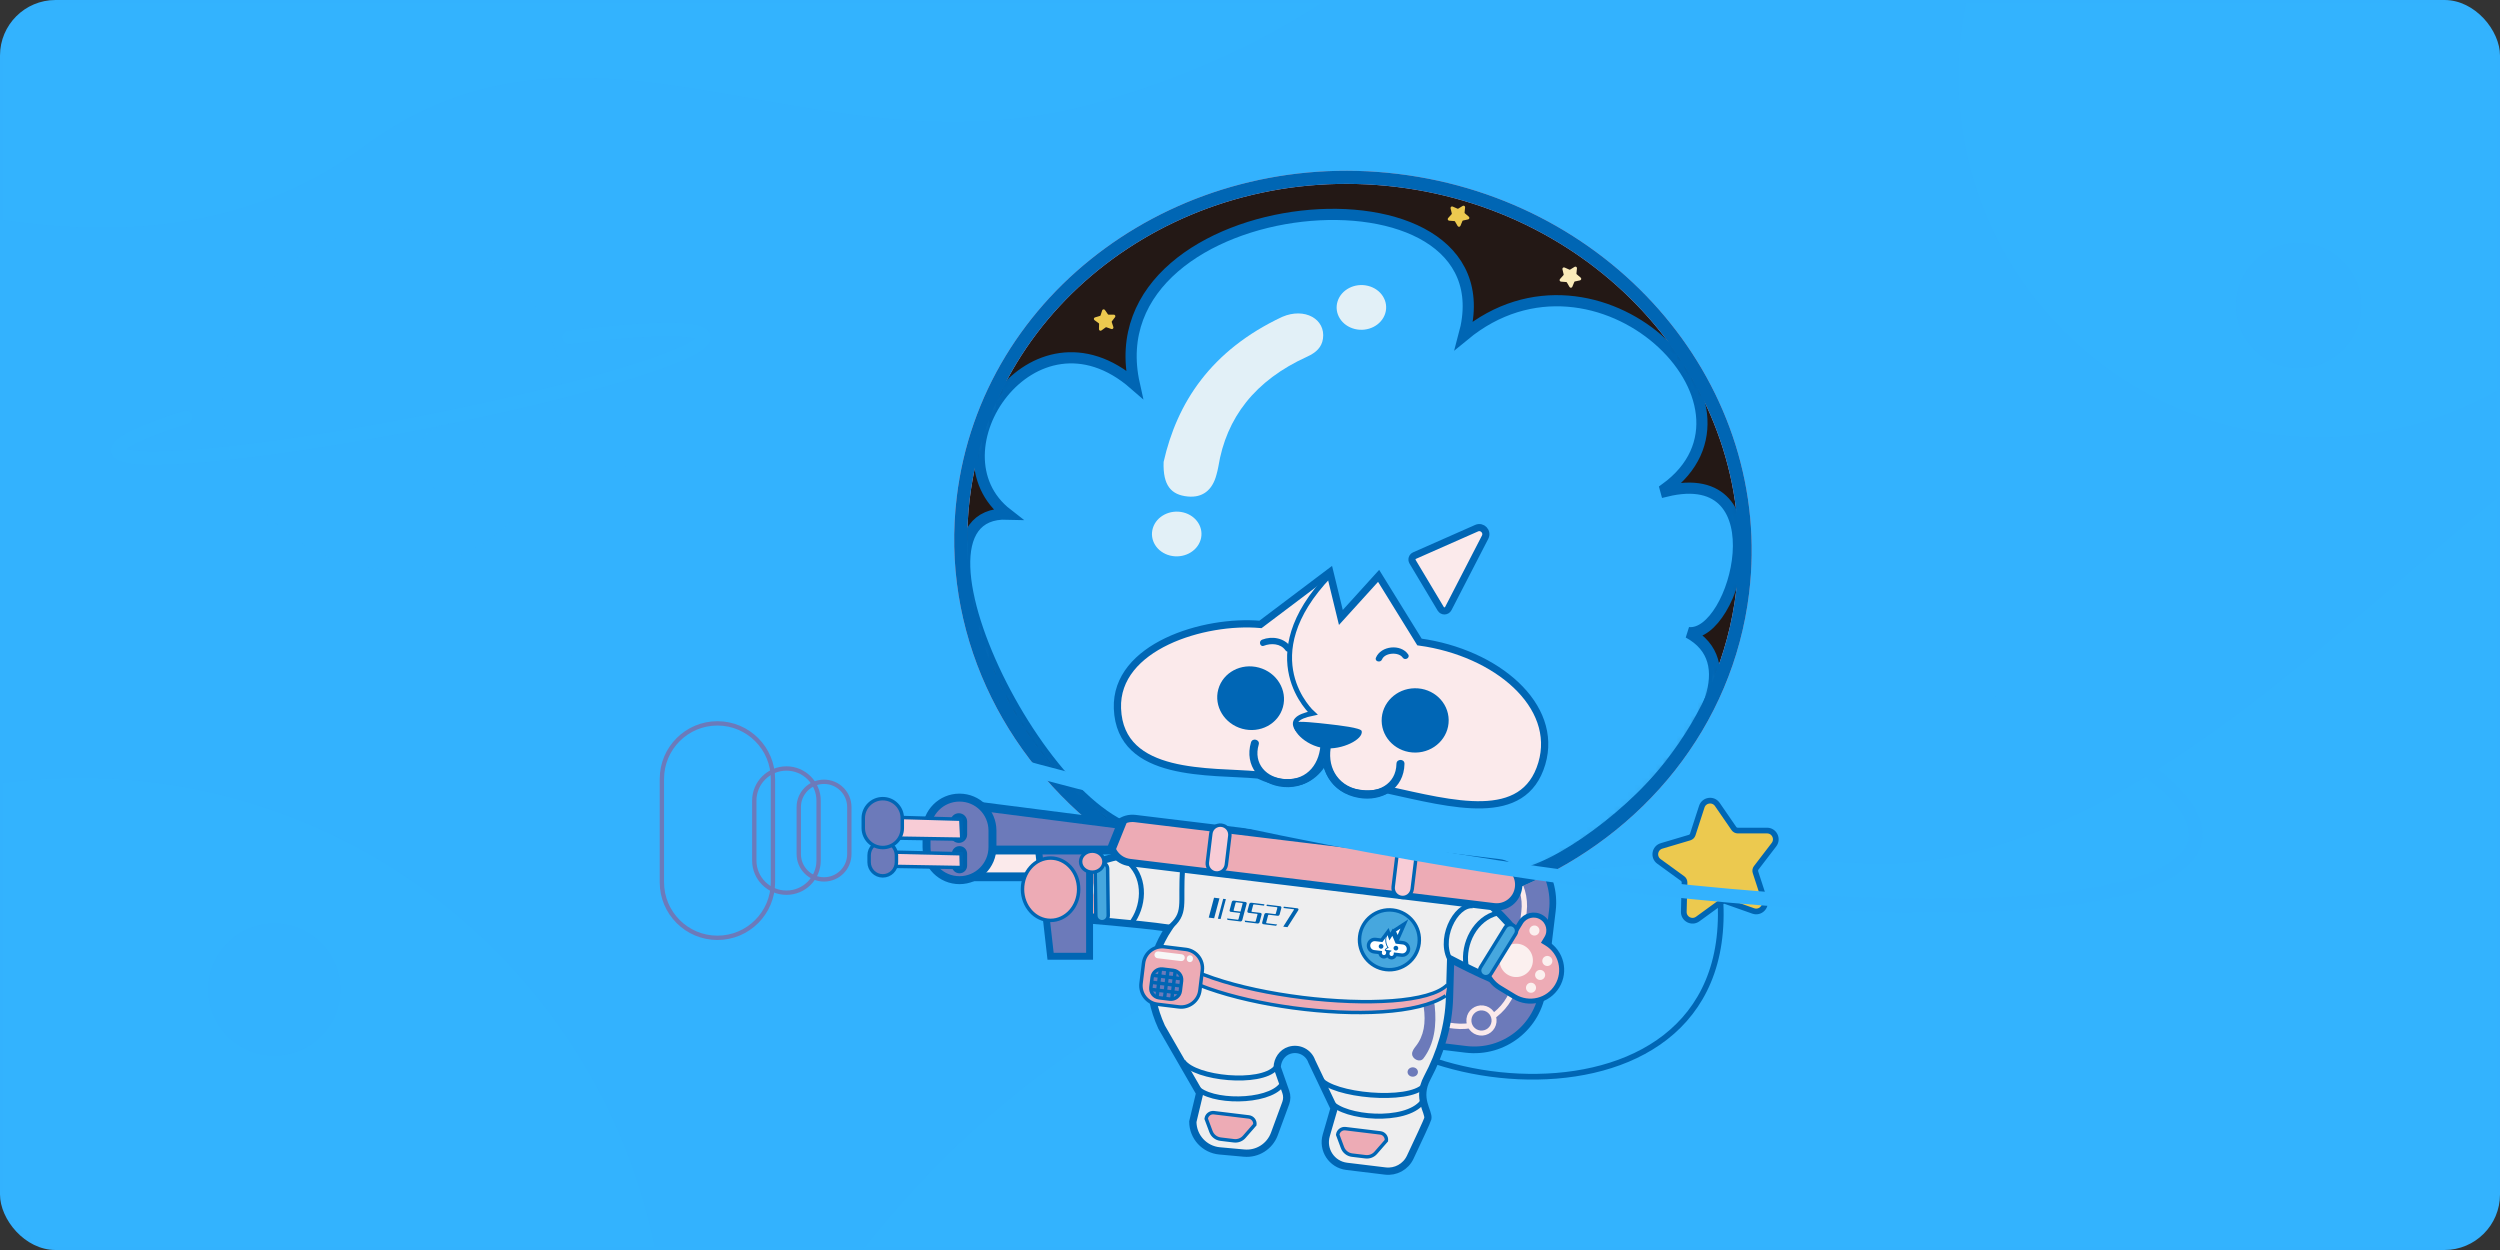 <?xml version="1.0" encoding="UTF-8"?>
<svg width="360px" height="180px" viewBox="0 0 360 180" version="1.1" xmlns="http://www.w3.org/2000/svg" xmlns:xlink="http://www.w3.org/1999/xlink">
    <rect x="0" y="0" width="360" height="180" fill="#333333" stroke="none"/>
    <!-- Generator: Sketch 60 (88103) - https://sketch.com -->
    <title>tgbd_toast_qtxz</title>
    <desc>Created with Sketch.</desc>
    <defs>
        <rect id="path-1" x="0" y="0" width="360" height="180" rx="8"></rect>
        <path d="M0.49,48.768 C-1.546,77.908 22.037,103.398 53.167,105.703 L53.167,105.703 C84.296,108.007 111.181,86.252 113.218,57.112 L113.218,57.112 C115.255,27.973 91.671,2.482 60.542,0.178 L60.542,0.178 C59.024,0.065 57.521,0.01 56.026,0.01 L56.026,0.01 C26.855,0.013 2.427,21.049 0.49,48.768" id="path-3"></path>
        <path d="M0.49,48.768 C-1.546,77.908 22.037,103.398 53.167,105.703 L53.167,105.703 C84.296,108.007 111.181,86.252 113.218,57.112 L113.218,57.112 C115.255,27.973 91.671,2.482 60.542,0.178 L60.542,0.178 C59.024,0.065 57.521,0.01 56.026,0.01 L56.026,0.01 C26.855,0.013 2.427,21.049 0.49,48.768 L0.49,48.768 Z" id="path-5"></path>
    </defs>
    <g id="zoocreator" stroke="none" stroke-width="1" fill="none" fill-rule="evenodd">
        <g id="作品投稿-投稿原创作品-投稿必读" transform="translate(-1180, -641)">
            <g id="Group-27" transform="translate(0, 520)">
                <g id="Group-71" transform="translate(380, 121)">
                    <g id="Group-67" transform="translate(800, 0)">
                        <g id="tgbd_toast_qtxz">
                            <mask id="mask-2" fill="white">
                                <use xlink:href="#path-1"></use>
                            </mask>
                            <use id="Mask" fill="#33B2FE" opacity="0.1" xlink:href="#path-1"></use>
                            <path d="M-4,192.818 C52.303,225.281 93.687,222.82 120.151,185.434 C159.847,129.356 223.592,121.73 268.05,124.274 C312.508,126.819 354.217,68.003 377.525,60.361 C393.064,55.267 394.111,104.078 380.664,206.795 L-4,206.795 L-4,192.818 Z" id="Path-2" fill="#33B2FE" opacity="0.1" mask="url(#mask-2)"></path>
                            <path d="M56.5,33 C70.031,33 81,43.969 81,57.5 C81,71.031 70.031,82 56.5,82 C42.969,82 32,71.031 32,57.5 C32,43.969 42.969,33 56.5,33 Z M65,61 C62.239,61 60,63.239 60,66 C60,68.761 62.239,71 65,71 C67.761,71 70,68.761 70,66 C70,63.239 67.761,61 65,61 Z" id="Combined-Shape" fill="#33B2FE" opacity="0.2" mask="url(#mask-2)"></path>
                            <path d="M26.758,53.843 C20.204,54.61 16.237,55.611 16.237,56.706 C16.237,59.118 35.489,61.073 59.237,61.073 C82.985,61.073 102.237,59.118 102.237,56.706 C102.237,55.191 94.651,53.857 83.13,53.073" id="Path" stroke="#33B2FE" stroke-width="2" opacity="0.1" stroke-linecap="round" stroke-linejoin="round" mask="url(#mask-2)" transform="translate(59.237, 57.073) rotate(-11) translate(-59.237, -57.073) "></path>
                            <path d="M334,-41 C362.719,-41 386,-17.719 386,11 C386,39.719 362.719,63 334,63 C305.281,63 282,39.719 282,11 C282,-17.719 305.281,-41 334,-41 Z M331,35 C326.029,35 322,39.029 322,44 C322,48.971 326.029,53 331,53 C335.971,53 340,48.971 340,44 C340,39.029 335.971,35 331,35 Z" id="Combined-Shape" fill="#33B2FE" opacity="0.1" mask="url(#mask-2)"></path>
                            <path d="M11.5,112 C58.168,112 96,149.832 96,196.5 C96,243.168 58.168,281 11.5,281 C-35.168,281 -73,243.168 -73,196.5 C-73,149.832 -35.168,112 11.5,112 Z M39.5,133 C34.253,133 30,137.253 30,142.5 C30,147.747 34.253,152 39.5,152 C44.747,152 49,147.747 49,142.5 C49,137.253 44.747,133 39.5,133 Z" id="Combined-Shape" fill="#33B2FE" opacity="0.1" mask="url(#mask-2)"></path>
                            <g id="Group-259" mask="url(#mask-2)">
                                <g transform="translate(95, 25)">
                                    <g id="Group-23" transform="translate(42.966, 0.136)">
                                        <path d="M73.12,125.969 L62.561,124.686 C57.102,124.024 53.215,119.062 53.878,113.603 L55.246,102.339 C55.909,96.881 60.871,92.994 66.329,93.657 L76.888,94.939 C82.346,95.602 86.234,100.564 85.571,106.022 L84.203,117.286 C83.54,122.744 78.578,126.632 73.12,125.969" id="Fill-1" fill="#6C7ABA"></path>
                                        <path d="M73.12,125.969 L62.561,124.686 C57.102,124.024 53.215,119.062 53.878,113.603 L55.246,102.339 C55.909,96.881 60.871,92.994 66.329,93.657 L76.888,94.939 C82.346,95.602 86.234,100.564 85.571,106.022 L84.203,117.286 C83.54,122.744 78.578,126.632 73.12,125.969 Z" id="Stroke-3" stroke="#0066B4" stroke-width="0.964"></path>
                                        <path d="M71.48,122.606 L63.043,121.581 C58.682,121.052 55.576,117.087 56.105,112.725 L57.198,103.725 C57.728,99.364 61.693,96.257 66.054,96.787 L74.999,97.873 C79.08,98.369 81.986,102.079 81.491,106.16 L80.336,115.668 C79.807,120.03 75.841,123.136 71.48,122.606" id="Fill-5" fill="#6C7ABA"></path>
                                        <path d="M71.48,122.606 L63.043,121.581 C58.682,121.052 55.576,117.087 56.105,112.725 L57.198,103.725 C57.728,99.364 61.693,96.257 66.054,96.787 L74.999,97.873 C79.08,98.369 81.986,102.079 81.491,106.16 L80.336,115.668 C79.807,120.03 75.841,123.136 71.48,122.606 Z" id="Stroke-7" stroke="#FBEAEB" stroke-width="0.771"></path>
                                        <path d="M53.725,115.006 C57.696,133.849 117.805,141.101 108.935,98.37" id="Stroke-9" stroke="#0066B4" stroke-width="0.821"></path>
                                        <path d="M109.328,90.703 L111.714,94.17 C111.842,94.355 112.053,94.466 112.278,94.466 L116.487,94.465 C117.531,94.464 118.123,95.662 117.487,96.492 L114.929,99.833 C114.792,100.012 114.752,100.247 114.821,100.461 L116.123,104.463 C116.446,105.457 115.489,106.39 114.504,106.042 L110.535,104.64 C110.323,104.565 110.087,104.599 109.905,104.732 L106.501,107.207 C105.656,107.821 104.473,107.2 104.5,106.155 L104.606,101.948 C104.612,101.723 104.506,101.509 104.324,101.377 L100.919,98.904 C100.073,98.29 100.299,96.973 101.3,96.675 L105.334,95.477 C105.551,95.412 105.721,95.246 105.79,95.032 L107.09,91.029 C107.412,90.035 108.735,89.843 109.328,90.703" id="Fill-11" fill="#ECC94F"></path>
                                        <path d="M109.328,90.703 L111.714,94.17 C111.842,94.355 112.053,94.466 112.278,94.466 L116.487,94.465 C117.531,94.464 118.123,95.662 117.487,96.492 L114.929,99.833 C114.792,100.012 114.752,100.247 114.821,100.461 L116.123,104.463 C116.446,105.457 115.489,106.39 114.504,106.042 L110.535,104.64 C110.323,104.565 110.087,104.599 109.905,104.732 L106.501,107.207 C105.656,107.821 104.473,107.2 104.5,106.155 L104.606,101.948 C104.612,101.723 104.506,101.509 104.324,101.377 L100.919,98.904 C100.073,98.29 100.299,96.973 101.3,96.675 L105.334,95.477 C105.551,95.412 105.721,95.246 105.79,95.032 L107.09,91.029 C107.412,90.035 108.735,89.843 109.328,90.703 Z" id="Stroke-13" stroke="#0066B4" stroke-width="0.821"></path>
                                        <path d="M83.849,113.669 L82.893,112.428 C77.868,105.228 73.059,102.077 69.832,100.103 L63.452,95.108 L44.759,93.073 L43.292,95.453 C37.306,93.507 17.776,99.642 17.776,99.642 L17.216,107.207 C17.216,107.207 25.732,107.851 30.328,108.516 C27.437,112.95 26.915,117.493 29.305,122.763 L34.786,132.266 L33.801,136.387 C33.81,138.573 35.48,140.393 37.656,140.591 L41.183,140.911 C43.093,141.085 44.883,139.954 45.545,138.153 L47.182,133.704 C47.37,133.192 47.374,132.631 47.194,132.117 L45.948,128.562 C45.979,127.458 46.665,126.429 47.72,126.102 C49.11,125.673 50.49,126.432 50.929,127.707 L54.146,134.455 L53.021,138.341 C52.401,140.418 53.8,142.554 55.952,142.815 L61.518,143.491 C63.014,143.672 64.457,142.878 65.101,141.516 C66.147,139.304 67.582,136.236 67.64,135.942 C67.839,134.933 65.97,133.058 67.545,130.092 C69.479,126.449 70.644,122.629 70.765,118.506 L70.926,112.987 C74.943,115.085 79.027,116.981 80.94,117.138 L83.849,113.669 Z" id="Fill-15" fill="#EEEEEF"></path>
                                        <path d="M83.849,113.669 L82.893,112.428 C77.868,105.228 73.059,102.077 69.832,100.103 L63.452,95.108 L44.759,93.073 L43.292,95.453 C37.306,93.507 17.776,99.642 17.776,99.642 L17.216,107.207 C17.216,107.207 25.732,107.851 30.328,108.516 C27.437,112.95 26.915,117.493 29.305,122.763 L34.786,132.266 L33.801,136.387 C33.81,138.573 35.48,140.393 37.656,140.591 L41.183,140.911 C43.093,141.085 44.883,139.954 45.545,138.153 L47.182,133.704 C47.37,133.192 47.374,132.631 47.194,132.117 L45.948,128.562 C45.979,127.458 46.665,126.429 47.72,126.102 C49.11,125.673 50.49,126.432 50.929,127.707 L54.146,134.455 L53.021,138.341 C52.401,140.418 53.8,142.554 55.952,142.815 L61.518,143.491 C63.014,143.672 64.457,142.878 65.101,141.516 C66.147,139.304 67.582,136.236 67.64,135.942 C67.839,134.933 65.97,133.058 67.545,130.092 C69.479,126.449 70.644,122.629 70.765,118.506 L70.926,112.987 C74.943,115.085 79.027,116.981 80.94,117.138 L83.849,113.669 Z" id="Stroke-17" stroke="#0066B4" stroke-width="1.047"></path>
                                        <path d="M21.979,94.455 L80.881,101.608 C98.001,94.302 110.675,79.046 112.968,60.16 C116.489,31.165 94.222,4.609 63.233,0.845 C32.243,-2.918 4.267,17.536 0.745,46.531 C-1.548,65.418 7.106,83.263 21.979,94.455" id="Fill-19" fill="#231815"></path>
                                        <path d="M21.979,94.455 L80.881,101.608 C98.001,94.302 110.675,79.046 112.968,60.16 C116.489,31.165 94.222,4.609 63.233,0.845 C32.243,-2.918 4.267,17.536 0.745,46.531 C-1.548,65.418 7.106,83.263 21.979,94.455 Z" id="Stroke-21" stroke="#EDABB5" stroke-width="1.888"></path>
                                    </g>
                                    <g id="Group-30" transform="translate(42.966, 0.545)">
                                        <g id="Group-26">
                                            <mask id="mask-4" fill="white">
                                                <use xlink:href="#path-3"></use>
                                            </mask>
                                            <g id="Clip-25"></g>
                                            <path d="M30.251,94.13 C30.205,94.654 28.841,94.414 29.032,94.907 L76.742,100.701 C76.893,100.514 77.022,100.322 77.116,100.118 C85.376,104.716 120.334,73.777 105.163,65.55 C111.994,66.336 118.527,41.148 101.935,45.193 L101.839,44.839 C118.506,32.802 92.047,6.911 72.863,22.739 C80.125,-3.996 19.043,1.392 25.375,29.783 C10.761,17.062 -4.404,39.582 7.081,48.477 C-11.027,47.915 15.261,99.468 30.251,94.13" id="Fill-24" fill="#33B2FE" mask="url(#mask-4)"></path>
                                        </g>
                                        <g id="Group-29">
                                            <mask id="mask-6" fill="white">
                                                <use xlink:href="#path-5"></use>
                                            </mask>
                                            <g id="Clip-28"></g>
                                            <path d="M30.251,94.13 C30.205,94.654 28.841,94.414 29.032,94.907 L76.742,100.701 C76.893,100.514 77.022,100.322 77.116,100.118 C85.376,104.716 120.334,73.777 105.163,65.55 C111.994,66.336 118.527,41.148 101.935,45.193 L101.839,44.839 C118.506,32.802 92.047,6.911 72.863,22.739 C80.125,-3.996 19.043,1.392 25.375,29.783 C10.761,17.062 -4.404,39.582 7.081,48.477 C-11.027,47.915 15.261,99.468 30.251,94.13 Z" id="Stroke-27" stroke="#0066B4" stroke-width="1.609" mask="url(#mask-6)"></path>
                                        </g>
                                    </g>
                                    <g id="Group-258" transform="translate(0, 0.136)">
                                        <path d="M72.562,41.379 C74.481,32.877 79.353,25.328 89.628,20.497 C92.886,19.087 95.914,20.83 95.507,23.64 C95.329,24.863 94.53,25.635 93.225,26.227 C85.734,29.628 81.583,34.991 80.438,42.079 C80.374,42.475 80.264,42.867 80.161,43.258 C79.57,45.483 78.143,46.558 76.049,46.361 C73.644,46.134 72.439,44.769 72.562,41.379" id="Fill-31" fill="#E2F0F7"></path>
                                        <path d="M104.476,19.988 C103.949,21.703 101.983,22.71 100.086,22.239 C98.189,21.766 97.078,19.993 97.606,18.278 C98.133,16.563 100.099,15.555 101.996,16.027 C103.893,16.5 105.004,18.273 104.476,19.988" id="Fill-33" fill="#E2F0F7"></path>
                                        <path d="M77.883,52.615 C77.356,54.33 75.39,55.337 73.493,54.865 C71.596,54.393 70.485,52.62 71.013,50.905 C71.54,49.19 73.505,48.182 75.403,48.654 C77.3,49.127 78.411,50.9 77.883,52.615" id="Fill-35" fill="#E2F0F7"></path>
                                        <path d="M79.806,135.091 L84.827,135.701 C85.376,135.767 85.766,136.266 85.7,136.814 L84.17,138.568 C83.801,138.991 83.247,139.203 82.69,139.135 L80.762,138.901 C80.133,138.825 79.6,138.405 79.379,137.811 L78.692,135.964 C78.758,135.415 79.258,135.024 79.806,135.091" id="Fill-37" fill="#EDABB5"></path>
                                        <path d="M79.806,135.091 L84.827,135.701 C85.376,135.767 85.766,136.266 85.7,136.814 L84.17,138.568 C83.801,138.991 83.247,139.203 82.69,139.135 L80.762,138.901 C80.133,138.825 79.6,138.405 79.379,137.811 L78.692,135.964 C78.758,135.415 79.258,135.024 79.806,135.091 Z" id="Stroke-39" stroke="#0066B4" stroke-width="0.5"></path>
                                        <path d="M98.745,137.391 L103.766,138.001 C104.315,138.067 104.706,138.566 104.639,139.114 L103.109,140.868 C102.74,141.291 102.186,141.503 101.63,141.435 L99.701,141.201 C99.072,141.125 98.539,140.705 98.319,140.111 L97.631,138.264 C97.698,137.715 98.196,137.324 98.745,137.391" id="Fill-41" fill="#EDABB5"></path>
                                        <path d="M98.745,137.391 L103.766,138.001 C104.315,138.067 104.706,138.566 104.639,139.114 L103.109,140.868 C102.74,141.291 102.186,141.503 101.63,141.435 L99.701,141.201 C99.072,141.125 98.539,140.705 98.319,140.111 L97.631,138.264 C97.698,137.715 98.196,137.324 98.745,137.391 Z" id="Stroke-43" stroke="#0066B4" stroke-width="0.5"></path>
                                        <path d="M109.406,67.309 L103.52,57.788 L98.086,63.78 L96.497,57.247 L86.509,64.78 C78.411,64.059 65.581,67.947 65.911,76.883 C66.282,86.954 79.445,85.827 86.119,86.456 C86.167,86.461 87.849,87.237 89.259,87.499 C90.229,87.68 91.35,87.53 91.35,87.53 C94.511,87.25 95.842,84.088 95.842,84.088 C96.24,86.341 97.53,88.446 100.134,88.992 C103.095,89.613 104.685,88.579 104.685,88.579 C114.2,90.665 124.436,93.542 127.021,84.81 C129.489,76.471 120.534,68.841 109.406,67.309" id="Fill-45" fill="#FBEAEB"></path>
                                        <path d="M109.406,67.309 L103.52,57.788 L98.086,63.78 L96.497,57.247 L86.509,64.78 C78.411,64.059 65.581,67.947 65.911,76.883 C66.282,86.954 79.445,85.827 86.119,86.456 C86.167,86.461 87.849,87.237 89.259,87.499 C90.229,87.68 91.35,87.53 91.35,87.53 C94.511,87.25 95.842,84.088 95.842,84.088 C96.24,86.341 97.53,88.446 100.134,88.992 C103.095,89.613 104.685,88.579 104.685,88.579 C114.2,90.665 124.436,93.542 127.021,84.81 C129.489,76.471 120.534,68.841 109.406,67.309 Z" id="Stroke-47" stroke="#0066B4" stroke-width="1.043"></path>
                                        <path d="M101.086,80.139 C101.339,81.333 98.252,82.883 95.741,82.603 C92.834,82.279 90.599,79.67 91.555,78.909 C91.892,78.64 94.772,78.965 96.287,79.137 C97.803,79.308 100.986,79.668 101.086,80.139" id="Fill-49" fill="#0066B4"></path>
                                        <path d="M96.481,57.687 C85.105,69.557 94.016,77.577 94.016,77.577 C91.7,78.055 91.041,78.806 91.871,79.916" id="Stroke-51" stroke="#0066B4" stroke-width="0.71"></path>
                                        <path d="M95.604,81.737 C94.71,85.529 96.674,89.045 100.626,89.757 C104.009,90.365 107.186,88.461 107.246,84.851 C107.258,84.106 106.101,84.106 106.089,84.851 C106.039,87.837 103.332,89.162 100.627,88.58 C97.455,87.897 96,85.099 96.72,82.045 C96.891,81.32 95.775,81.011 95.604,81.737" id="Fill-53" fill="#0066B4"></path>
                                        <path d="M85.14,81.773 C84.152,85.126 86.429,87.904 89.821,88.194 C93.779,88.533 96.319,85.467 96.318,81.706 C96.317,80.961 95.16,80.96 95.16,81.706 C95.161,84.713 93.323,87.219 90.117,87.057 C87.364,86.918 85.444,84.837 86.256,82.08 C86.467,81.364 85.351,81.058 85.14,81.773" id="Fill-55" fill="#0066B4"></path>
                                        <path d="M104.015,69.818 C104.419,68.833 106.41,68.709 106.985,69.558 C107.314,70.041 108.105,69.585 107.774,69.097 C106.722,67.546 103.844,67.843 103.134,69.576 C102.912,70.119 103.795,70.356 104.015,69.818" id="Fill-57" fill="#0066B4"></path>
                                        <path d="M86.987,67.857 C88.014,67.457 89.409,67.513 90.101,68.506 C90.434,68.985 91.226,68.529 90.889,68.045 C89.97,66.725 88.187,66.414 86.744,66.976 C86.202,67.188 86.438,68.071 86.987,67.857" id="Fill-59" fill="#0066B4"></path>
                                        <path d="M117.633,50.921 L108.696,54.868 C108.353,55.019 108.221,55.435 108.413,55.756 L112.466,62.534 C112.716,62.952 113.33,62.933 113.554,62.499 L118.856,52.22 C119.265,51.427 118.449,50.56 117.633,50.921" id="Fill-61" fill="#FBEAEB"></path>
                                        <path d="M117.633,50.921 L108.696,54.868 C108.353,55.019 108.221,55.435 108.413,55.756 L112.466,62.534 C112.716,62.952 113.33,62.933 113.554,62.499 L118.856,52.22 C119.265,51.427 118.449,50.56 117.633,50.921 Z" id="Stroke-63" stroke="#0066B4" stroke-width="1.025"></path>
                                        <path d="M113.61,78.54 C113.644,81.097 111.511,83.199 108.845,83.234 C106.18,83.269 103.992,81.224 103.958,78.667 C103.925,76.11 106.058,74.008 108.723,73.973 C111.389,73.938 113.576,75.982 113.61,78.54" id="Fill-65" fill="#0066B5"></path>
                                        <path d="M89.743,76.682 C89.075,79.113 86.45,80.512 83.879,79.806 C81.309,79.099 79.767,76.556 80.434,74.125 C81.103,71.693 83.728,70.295 86.298,71.001 C88.869,71.707 90.411,74.251 89.743,76.682" id="Fill-67" fill="#0066B5"></path>
                                        <path d="M63.014,106.454 L63.17,99.724 C62.944,99.518 62.702,99.328 62.438,99.171 L62.439,97.9 C62.44,96.69 61.46,95.708 60.25,95.707 C59.04,95.705 58.057,96.686 58.056,97.896 L58.056,98.525 L57.681,98.525 C55.2,98.522 53.188,100.531 53.185,103.012 C53.183,105.493 55.193,107.505 57.673,107.508 L60.148,107.51 C61.243,107.511 62.234,107.105 63.014,106.454" id="Fill-69" fill="#EDABB5"></path>
                                        <path d="M63.014,106.454 L63.17,99.724 C62.944,99.518 62.702,99.328 62.438,99.171 L62.439,97.9 C62.44,96.69 61.46,95.708 60.25,95.707 C59.04,95.705 58.057,96.686 58.056,97.896 L58.056,98.525 L57.681,98.525 C55.2,98.522 53.188,100.531 53.185,103.012 C53.183,105.493 55.193,107.505 57.673,107.508 L60.148,107.51 C61.243,107.511 62.234,107.105 63.014,106.454 Z" id="Stroke-71" stroke="#0066B4" stroke-width="0.723"></path>
                                        <path d="M60.793,98.179 C60.622,98.542 60.19,98.697 59.828,98.526 C59.465,98.355 59.31,97.922 59.481,97.56 C59.652,97.198 60.085,97.043 60.447,97.214 C60.809,97.385 60.964,97.817 60.793,98.179" id="Fill-73" fill="#FBF0EF"></path>
                                        <path d="M56.929,100.962 C56.758,101.324 56.325,101.479 55.963,101.308 C55.601,101.137 55.446,100.705 55.617,100.342 C55.788,99.98 56.22,99.826 56.582,99.996 C56.945,100.167 57.1,100.599 56.929,100.962" id="Fill-75" fill="#FBF0EF"></path>
                                        <path d="M56.773,103.221 C56.602,103.583 56.17,103.738 55.808,103.567 C55.446,103.396 55.29,102.964 55.461,102.602 C55.633,102.239 56.065,102.084 56.427,102.255 C56.789,102.426 56.944,102.859 56.773,103.221" id="Fill-77" fill="#FBF0EF"></path>
                                        <path d="M56.939,105.479 C56.768,105.841 56.335,105.996 55.973,105.825 C55.611,105.654 55.456,105.222 55.627,104.86 C55.798,104.498 56.23,104.343 56.592,104.514 C56.955,104.685 57.109,105.117 56.939,105.479" id="Fill-79" fill="#FBF0EF"></path>
                                        <path d="M60.143,100.5 C61.469,100.498 62.547,101.57 62.55,102.897 C62.553,104.224 61.48,105.302 60.153,105.304 C58.827,105.307 57.749,104.234 57.746,102.908 C57.743,101.581 58.816,100.503 60.143,100.5" id="Fill-81" fill="#FBF0EF"></path>
                                        <path d="M119.043,114.709 L122.4,108.873 C122.7,108.815 123.004,108.778 123.312,108.78 L123.97,107.693 C124.597,106.657 125.944,106.326 126.979,106.953 C128.015,107.579 128.346,108.926 127.72,109.962 L127.394,110.5 L127.715,110.694 C129.837,111.978 130.517,114.739 129.232,116.862 C127.948,118.984 125.186,119.664 123.064,118.38 L120.946,117.098 C120.009,116.531 119.373,115.67 119.043,114.709" id="Fill-83" fill="#EDABB5"></path>
                                        <path d="M119.043,114.709 L122.4,108.873 C122.7,108.815 123.004,108.778 123.312,108.78 L123.97,107.693 C124.597,106.657 125.944,106.326 126.979,106.953 C128.015,107.579 128.346,108.926 127.72,109.962 L127.394,110.5 L127.715,110.694 C129.837,111.978 130.517,114.739 129.232,116.862 C127.948,118.984 125.186,119.664 123.064,118.38 L120.946,117.098 C120.009,116.531 119.373,115.67 119.043,114.709 Z" id="Stroke-85" stroke="#0066B4" stroke-width="0.723"></path>
                                        <path d="M125.233,108.785 C125.191,109.184 125.48,109.54 125.879,109.582 C126.277,109.623 126.633,109.334 126.675,108.936 C126.717,108.538 126.428,108.181 126.029,108.139 C125.631,108.098 125.274,108.387 125.233,108.785" id="Fill-87" fill="#FBF0EF"></path>
                                        <path d="M127.094,113.168 C127.053,113.566 127.342,113.923 127.74,113.964 C128.139,114.006 128.495,113.716 128.537,113.318 C128.578,112.92 128.289,112.563 127.891,112.522 C127.493,112.48 127.136,112.77 127.094,113.168" id="Fill-89" fill="#FBF0EF"></path>
                                        <path d="M126.056,115.18 C126.014,115.578 126.304,115.935 126.702,115.976 C127.1,116.018 127.457,115.729 127.499,115.331 C127.54,114.933 127.251,114.576 126.853,114.534 C126.454,114.493 126.098,114.782 126.056,115.18" id="Fill-91" fill="#FBF0EF"></path>
                                        <path d="M124.744,117.025 C124.702,117.424 124.991,117.78 125.389,117.822 C125.788,117.863 126.144,117.574 126.186,117.176 C126.228,116.778 125.939,116.421 125.54,116.379 C125.142,116.338 124.786,116.627 124.744,117.025" id="Fill-93" fill="#FBF0EF"></path>
                                        <path d="M124.585,111.107 C123.452,110.417 121.975,110.775 121.284,111.908 C120.594,113.041 120.953,114.519 122.086,115.209 C123.218,115.9 124.696,115.541 125.387,114.408 C126.077,113.275 125.718,111.797 124.585,111.107" id="Fill-95" fill="#FBF0EF"></path>
                                        <path d="M118.199,114.15 L121.735,108.425 C121.994,108.006 122.544,107.875 122.964,108.135 C123.383,108.394 123.513,108.944 123.254,109.364 L119.718,115.088 C119.459,115.508 118.909,115.638 118.489,115.379 C118.069,115.12 117.939,114.569 118.199,114.15" id="Fill-97" fill="#46A7DE"></path>
                                        <path d="M118.199,114.15 L121.735,108.425 C121.994,108.006 122.544,107.875 122.964,108.135 C123.383,108.394 123.513,108.944 123.254,109.364 L119.718,115.088 C119.459,115.508 118.909,115.638 118.489,115.379 C118.069,115.12 117.939,114.569 118.199,114.15 Z" id="Stroke-99" stroke="#0066B4" stroke-width="0.5"></path>
                                        <path d="M64.498,99.959 L64.586,106.687 C64.593,107.18 64.198,107.585 63.705,107.591 C63.212,107.598 62.807,107.203 62.8,106.71 L62.712,99.982 C62.705,99.489 63.1,99.084 63.593,99.077 C64.086,99.071 64.491,99.465 64.498,99.959" id="Fill-101" fill="#46A7DE"></path>
                                        <path d="M64.498,99.959 L64.586,106.687 C64.593,107.18 64.198,107.585 63.705,107.591 C63.212,107.598 62.807,107.203 62.8,106.71 L62.712,99.982 C62.705,99.489 63.1,99.084 63.593,99.077 C64.086,99.071 64.491,99.465 64.498,99.959 Z" id="Stroke-103" stroke="#0066B4" stroke-width="0.5"></path>
                                        <path d="M75.301,99.927 C74.898,105.169 75.965,106.351 73.294,108.516" id="Stroke-105" stroke="#0066B4" stroke-width="0.723"></path>
                                        <path d="M77.255,131.403 C79.221,133.725 87.56,133.721 89.541,131.107" id="Stroke-107" stroke="#0066B4" stroke-width="0.723"></path>
                                        <path d="M75.372,127.724 C77.129,130.208 86.488,131.096 88.689,128.664" id="Stroke-109" stroke="#0066B4" stroke-width="0.723"></path>
                                        <path d="M95.067,130.163 C96.823,132.647 107.851,133.653 110.053,131.221" id="Stroke-111" stroke="#0066B4" stroke-width="0.723"></path>
                                        <path d="M96.677,133.583 C98.569,135.886 107.37,136.632 109.806,133.568" id="Stroke-113" stroke="#0066B4" stroke-width="0.723"></path>
                                        <path d="M67.832,107.911 C69.733,105.548 70.085,101.502 67.648,99.169" id="Stroke-115" stroke="#0066B4" stroke-width="0.723"></path>
                                        <path d="M114.105,113.54 C111.822,110.349 114.616,105.005 117.088,105.305" id="Stroke-117" stroke="#0066B4" stroke-width="0.723"></path>
                                        <path d="M116.097,113.782 C115.652,110.782 117.395,107.114 120.677,106.333" id="Stroke-119" stroke="#0066B4" stroke-width="0.723"></path>
                                        <path d="M109.352,110.716 C109.065,113.077 106.918,114.759 104.556,114.473 C102.194,114.186 100.512,112.039 100.799,109.677 C101.086,107.315 103.233,105.633 105.595,105.92 C107.957,106.207 109.639,108.354 109.352,110.716" id="Fill-121" fill="#46A7DE"></path>
                                        <path d="M109.352,110.716 C109.065,113.077 106.918,114.759 104.556,114.473 C102.194,114.186 100.512,112.039 100.799,109.677 C101.086,107.315 103.233,105.633 105.595,105.92 C107.957,106.207 109.639,108.354 109.352,110.716 Z" id="Stroke-123" stroke="#0066B4" stroke-width="0.5"></path>
                                        <path d="M107.039,110.623 L107.039,110.623 L106.15,110.517 L105.542,109.095 L105.135,109.726 L104.881,109.016 L103.954,110.253 L103.06,110.145 L103.06,110.145 C102.571,110.089 102.128,110.438 102.07,110.928 C102.011,111.416 102.358,111.861 102.847,111.922 L102.847,111.922 L103.74,112.03 C103.705,112.332 103.921,112.606 104.224,112.642 C104.526,112.678 104.8,112.464 104.838,112.162 L104.839,112.162 C104.804,112.464 105.019,112.738 105.322,112.774 C105.624,112.81 105.898,112.595 105.937,112.294 L106.825,112.4 L106.825,112.4 C107.316,112.459 107.761,112.109 107.82,111.619 C107.879,111.128 107.529,110.682 107.039,110.623" id="Fill-125" fill="#FFFFFF"></path>
                                        <path d="M107.039,110.623 L107.039,110.623 L106.15,110.517 L105.542,109.095 L105.135,109.726 L104.881,109.016 L103.954,110.253 L103.06,110.145 L103.06,110.145 C102.571,110.089 102.128,110.438 102.07,110.928 C102.011,111.416 102.358,111.861 102.847,111.922 L102.847,111.922 L103.74,112.03 C103.705,112.332 103.921,112.606 104.224,112.642 C104.526,112.678 104.8,112.464 104.838,112.162 L104.839,112.162 C104.804,112.464 105.019,112.738 105.322,112.774 C105.624,112.81 105.898,112.595 105.937,112.294 L106.825,112.4 L106.825,112.4 C107.316,112.459 107.761,112.109 107.82,111.619 C107.879,111.128 107.529,110.682 107.039,110.623 Z" id="Stroke-127" stroke="#0066B5" stroke-width="0.5"></path>
                                        <path d="M103.536,111.101 C103.558,110.914 103.729,110.78 103.916,110.802 C104.103,110.825 104.237,110.995 104.215,111.182 C104.192,111.37 104.022,111.504 103.835,111.481 C103.647,111.459 103.513,111.288 103.536,111.101" id="Fill-129" fill="#0066B5"></path>
                                        <path d="M105.669,111.357 C105.692,111.17 105.862,111.036 106.049,111.059 C106.237,111.081 106.371,111.251 106.348,111.439 C106.326,111.626 106.155,111.76 105.968,111.737 C105.781,111.715 105.647,111.545 105.669,111.357" id="Fill-131" fill="#0066B5"></path>
                                        <path d="M105.322,111.734 L104.546,111.641 C104.645,111.484 104.811,111.387 104.98,111.374 C104.735,111.045 104.307,110.151 104.934,109.187 L104.942,109.115 C104.936,109.09 104.928,109.065 104.919,109.041 L104.898,109.039 C104.168,110.071 104.583,110.945 104.773,111.312 C104.638,111.337 104.461,111.509 104.401,111.661 C104.39,111.681 104.391,111.708 104.411,111.727 L104.802,112.119 C104.82,112.138 104.85,112.141 104.872,112.128 L105.345,111.839 C105.391,111.811 105.376,111.741 105.322,111.734" id="Fill-133" fill="#0066B5"></path>
                                        <polygon id="Fill-135" fill="#FFFFFF" points="107.23 107.909 105.725 108.892 106.253 110.132"></polygon>
                                        <polygon id="Stroke-137" stroke="#0066B5" stroke-width="0.5" points="107.23 107.909 105.725 108.892 106.253 110.132"></polygon>
                                        <path d="M64.946,94.455 L123.848,101.608 C140.967,94.302 153.641,79.046 155.935,60.16 C159.456,31.165 137.188,4.609 106.199,0.845 C75.21,-2.918 47.233,17.536 43.712,46.531 C41.418,65.418 50.072,83.263 64.946,94.455 Z" id="Stroke-139" stroke="#0066B4" stroke-width="1.888"></path>
                                        <g id="Group-149" transform="translate(81.432, 104.347)" fill="#0062AE">
                                            <path d="M2.201,1.788 L2.507,0.64 C2.513,0.619 2.509,0.599 2.497,0.581 C2.485,0.562 2.468,0.552 2.447,0.55 L1.596,0.446 C1.574,0.443 1.553,0.449 1.533,0.464 C1.514,0.477 1.501,0.496 1.496,0.517 L1.211,1.588 C1.204,1.61 1.207,1.628 1.218,1.645 C1.229,1.662 1.247,1.672 1.268,1.675 L2.201,1.788 Z M2.916,0.404 C2.98,0.412 3.028,0.44 3.061,0.489 C3.093,0.537 3.101,0.591 3.085,0.652 L2.456,3.012 C2.44,3.073 2.404,3.121 2.349,3.159 C2.292,3.197 2.233,3.213 2.169,3.205 L0.32,2.98 L0.266,2.771 L1.805,2.958 C1.826,2.96 1.847,2.954 1.869,2.94 C1.889,2.926 1.903,2.909 1.908,2.887 L2.149,1.984 L0.799,1.82 C0.738,1.813 0.69,1.785 0.657,1.737 C0.625,1.688 0.617,1.632 0.634,1.568 L0.948,0.393 C0.965,0.331 1,0.283 1.055,0.245 C1.111,0.207 1.17,0.192 1.231,0.2 L2.916,0.404 Z" id="Fill-141"></path>
                                            <path d="M4.648,2.208 C4.654,2.185 4.651,2.165 4.639,2.146 C4.626,2.127 4.607,2.116 4.581,2.113 L3.366,1.966 C3.303,1.958 3.253,1.93 3.219,1.879 C3.184,1.829 3.175,1.773 3.192,1.71 L3.461,0.702 C3.477,0.64 3.514,0.591 3.572,0.553 C3.631,0.513 3.692,0.498 3.756,0.506 L5.643,0.735 L5.591,0.931 L4.131,0.754 C4.108,0.751 4.085,0.757 4.066,0.771 C4.045,0.785 4.032,0.806 4.026,0.831 L3.788,1.724 C3.781,1.75 3.783,1.772 3.794,1.79 C3.805,1.809 3.823,1.819 3.846,1.822 L5.061,1.969 C5.127,1.978 5.177,2.006 5.211,2.054 C5.244,2.104 5.253,2.158 5.236,2.221 L4.948,3.304 C4.931,3.367 4.894,3.417 4.838,3.456 C4.78,3.495 4.718,3.51 4.652,3.503 L2.852,3.288 L2.799,3.075 L4.277,3.254 C4.303,3.257 4.326,3.251 4.347,3.238 C4.369,3.224 4.382,3.204 4.389,3.178 L4.648,2.208 Z" id="Fill-143"></path>
                                            <path d="M5.91,3.428 C5.923,3.445 5.941,3.456 5.962,3.459 L7.487,3.644 L7.319,3.83 L5.493,3.605 C5.426,3.597 5.377,3.567 5.346,3.516 C5.313,3.466 5.305,3.41 5.322,3.349 L5.63,2.194 C5.645,2.133 5.682,2.082 5.738,2.042 C5.795,2.002 5.856,1.987 5.923,1.995 L7.18,2.147 C7.201,2.15 7.223,2.144 7.244,2.13 C7.267,2.116 7.281,2.097 7.288,2.073 L7.507,1.251 C7.513,1.229 7.509,1.209 7.495,1.19 C7.482,1.17 7.465,1.159 7.444,1.156 L5.944,0.974 L5.996,0.778 L7.912,1.011 C7.979,1.019 8.028,1.047 8.061,1.096 C8.094,1.144 8.101,1.201 8.084,1.267 L7.837,2.194 C7.819,2.26 7.782,2.311 7.727,2.349 C7.671,2.387 7.61,2.401 7.544,2.393 L6.287,2.241 C6.266,2.238 6.243,2.244 6.222,2.259 C6.199,2.273 6.184,2.291 6.179,2.314 L5.898,3.365 C5.892,3.388 5.896,3.409 5.91,3.428" id="Fill-145"></path>
                                            <path d="M10.391,1.312 C10.467,1.321 10.517,1.355 10.541,1.413 C10.564,1.472 10.555,1.534 10.512,1.602 L8.964,4.03 L8.355,3.956 L9.905,1.509 C9.913,1.496 9.915,1.484 9.909,1.472 C9.904,1.46 9.894,1.454 9.879,1.452 L8.387,1.27 L8.439,1.075 L10.391,1.312 Z" id="Fill-147"></path>
                                        </g>
                                        <polygon id="Fill-150" fill="#0062AE" points="80.764 107.207 80.374 107.16 81.138 104.293 81.528 104.341"></polygon>
                                        <polygon id="Fill-152" fill="#0062AE" points="79.837 107.095 79.057 107 79.821 104.133 80.601 104.228"></polygon>
                                        <path d="M64.111,19.503 L64.538,20.122 C64.56,20.155 64.598,20.175 64.638,20.175 L65.39,20.175 C65.576,20.175 65.682,20.389 65.568,20.537 L65.111,21.133 C65.087,21.165 65.08,21.207 65.092,21.245 L65.325,21.96 C65.382,22.137 65.212,22.304 65.036,22.242 L64.327,21.992 C64.289,21.978 64.247,21.984 64.214,22.008 L63.607,22.45 C63.456,22.56 63.245,22.449 63.249,22.262 L63.268,21.511 C63.269,21.471 63.25,21.433 63.218,21.409 L62.61,20.968 C62.458,20.858 62.499,20.623 62.678,20.569 L63.398,20.355 C63.437,20.344 63.467,20.314 63.48,20.276 L63.711,19.561 C63.77,19.384 64.005,19.35 64.111,19.503" id="Fill-154" fill="#ECC94F"></path>
                                        <path d="M132.083,13.504 L132.006,14.252 C132.002,14.292 132.018,14.331 132.048,14.358 L132.621,14.845 C132.763,14.966 132.704,15.197 132.522,15.237 L131.787,15.394 C131.748,15.403 131.715,15.43 131.7,15.467 L131.413,16.162 C131.342,16.334 131.104,16.35 131.01,16.189 L130.633,15.539 C130.613,15.504 130.577,15.481 130.537,15.478 L129.788,15.42 C129.601,15.406 129.513,15.184 129.637,15.045 L130.139,14.486 C130.166,14.456 130.176,14.415 130.167,14.376 L129.991,13.645 C129.947,13.464 130.13,13.311 130.3,13.386 L130.988,13.691 C131.025,13.707 131.067,13.704 131.101,13.683 L131.742,13.29 C131.9,13.192 132.102,13.319 132.083,13.504" id="Fill-156" fill="#FBEBB9"></path>
                                        <path d="M115.974,4.727 L115.897,5.475 C115.893,5.515 115.909,5.554 115.939,5.58 L116.512,6.068 C116.654,6.188 116.595,6.42 116.413,6.459 L115.678,6.617 C115.639,6.625 115.606,6.652 115.591,6.69 L115.304,7.384 C115.233,7.557 114.995,7.573 114.901,7.411 L114.524,6.761 C114.504,6.726 114.468,6.704 114.428,6.701 L113.679,6.643 C113.492,6.628 113.404,6.407 113.528,6.268 L114.03,5.708 C114.057,5.679 114.067,5.638 114.058,5.598 L113.882,4.868 C113.838,4.686 114.021,4.534 114.192,4.609 L114.879,4.913 C114.916,4.93 114.958,4.927 114.992,4.906 L115.633,4.512 C115.791,4.414 115.993,4.541 115.974,4.727" id="Fill-158" fill="#ECC94F"></path>
                                        <path d="M120.136,105.435 L67.689,99.066 C65.95,98.855 64.711,97.274 64.923,95.535 L64.927,95.497 C65.138,93.758 66.719,92.52 68.458,92.731 L120.906,99.101 C122.645,99.312 123.884,100.893 123.672,102.632 L123.668,102.669 C123.457,104.408 121.876,105.647 120.136,105.435" id="Fill-160" fill="#EDABB5"></path>
                                        <path d="M120.136,105.435 L67.689,99.066 C65.95,98.855 64.711,97.274 64.923,95.535 L64.927,95.497 C65.138,93.758 66.719,92.52 68.458,92.731 L120.906,99.101 C122.645,99.312 123.884,100.893 123.672,102.632 L123.668,102.669 C123.457,104.408 121.876,105.647 120.136,105.435 Z" id="Stroke-162" stroke="#0066B4" stroke-width="1.053"></path>
                                        <path d="M78.857,99.034 L79.36,94.893 C79.451,94.137 80.138,93.599 80.894,93.691 C81.65,93.783 82.188,94.47 82.096,95.226 L81.594,99.366 C81.502,100.122 80.815,100.66 80.059,100.568 C79.303,100.476 78.765,99.789 78.857,99.034" id="Fill-164" fill="#F8CCD6"></path>
                                        <path d="M78.857,99.034 L79.36,94.893 C79.451,94.137 80.138,93.599 80.894,93.691 C81.65,93.783 82.188,94.47 82.096,95.226 L81.594,99.366 C81.502,100.122 80.815,100.66 80.059,100.568 C79.303,100.476 78.765,99.789 78.857,99.034 Z" id="Stroke-166" stroke="#0066B4" stroke-width="0.5"></path>
                                        <path d="M105.619,102.559 L106.122,98.419 C106.214,97.663 106.901,97.124 107.657,97.216 C108.413,97.308 108.951,97.995 108.859,98.751 L108.356,102.891 C108.264,103.647 107.577,104.186 106.822,104.094 C106.066,104.002 105.528,103.315 105.619,102.559" id="Fill-168" fill="#F8CCD6"></path>
                                        <path d="M105.619,102.559 L106.122,98.419 C106.214,97.663 106.901,97.124 107.657,97.216 C108.413,97.308 108.951,97.995 108.859,98.751 L108.356,102.891 C108.264,103.647 107.577,104.186 106.822,104.094 C106.066,104.002 105.528,103.315 105.619,102.559 Z" id="Stroke-170" stroke="#0066B4" stroke-width="0.5"></path>
                                        <path d="M120.135,122.033 C120.014,123.027 119.11,123.736 118.115,123.615 C117.12,123.494 116.411,122.59 116.532,121.595 C116.653,120.6 117.557,119.892 118.552,120.012 C119.547,120.133 120.255,121.038 120.135,122.033" id="Fill-172" fill="#6C7ABA"></path>
                                        <path d="M120.135,122.033 C120.014,123.027 119.11,123.736 118.115,123.615 C117.12,123.494 116.411,122.59 116.532,121.595 C116.653,120.6 117.557,119.892 118.552,120.012 C119.547,120.133 120.255,121.038 120.135,122.033 Z" id="Stroke-174" stroke="#FBEAEB" stroke-width="0.723"></path>
                                        <path d="M111.592,119.635 C111.899,122.503 111.559,125.21 109.954,127.303 C109.435,127.927 108.388,127.353 108.347,126.689 C108.284,126.282 108.655,125.793 108.861,125.534 C110.041,124.048 110.354,122.172 110.009,119.804 C109.989,119.671 109.98,119.538 109.969,119.405 C109.905,118.65 110.095,118.228 110.517,118.186 C111.001,118.139 111.344,118.524 111.592,119.635" id="Fill-176" fill="#6C7ABA"></path>
                                        <path d="M109.156,129.413 C109.045,129.772 108.633,129.984 108.235,129.884 C107.837,129.786 107.604,129.413 107.715,129.054 C107.826,128.694 108.238,128.483 108.636,128.582 C109.033,128.681 109.267,129.053 109.156,129.413" id="Fill-178" fill="#6C7ABA"></path>
                                        <g id="Group-183" transform="translate(71.611, 110.894)">
                                            <path d="M41.578,7.356 C33.65,12.646 4.809,8.542 0.02,1.947 L0.32,0.141 C5.041,7.448 36.814,10.886 41.805,5.784" id="Fill-180" fill="#EDABB5"></path>
                                            <path d="M41.578,7.356 C33.65,12.646 4.809,8.542 0.02,1.947 L0.32,0.141 C5.041,7.448 36.814,10.886 41.805,5.784" id="Stroke-182" stroke="#0066B4" stroke-width="0.5"></path>
                                        </g>
                                        <path d="M78.134,114.603 L77.784,117.485 C77.603,118.975 76.248,120.036 74.758,119.856 L71.683,119.482 C70.193,119.301 69.131,117.947 69.313,116.456 L69.663,113.574 C69.844,112.084 71.198,111.022 72.688,111.203 L75.763,111.577 C77.254,111.758 78.315,113.113 78.134,114.603" id="Fill-184" fill="#EDABB5"></path>
                                        <path d="M78.134,114.603 L77.784,117.485 C77.603,118.975 76.248,120.036 74.758,119.856 L71.683,119.482 C70.193,119.301 69.131,117.947 69.313,116.456 L69.663,113.574 C69.844,112.084 71.198,111.022 72.688,111.203 L75.763,111.577 C77.254,111.758 78.315,113.113 78.134,114.603 Z" id="Stroke-186" stroke="#0066B4" stroke-width="0.5"></path>
                                        <path d="M75.606,112.83 L75.606,112.83 C75.573,113.101 75.327,113.293 75.056,113.26 L71.673,112.85 C71.402,112.817 71.209,112.57 71.242,112.3 C71.275,112.029 71.521,111.837 71.792,111.869 L75.175,112.281 C75.446,112.313 75.639,112.559 75.606,112.83" id="Fill-188" fill="#F7F7F7"></path>
                                        <path d="M76.789,112.923 L76.777,113.022 C76.747,113.265 76.526,113.439 76.283,113.409 C76.04,113.38 75.867,113.159 75.896,112.916 L75.908,112.816 C75.938,112.573 76.159,112.4 76.402,112.429 C76.645,112.459 76.818,112.68 76.789,112.923" id="Fill-190" fill="#F7F7F7"></path>
                                        <path d="M75.143,116.109 L74.967,117.551 C74.877,118.296 74.2,118.827 73.455,118.736 L71.917,118.549 C71.172,118.459 70.641,117.781 70.732,117.036 L70.907,115.595 C70.998,114.85 71.675,114.319 72.42,114.41 L73.958,114.597 C74.702,114.687 75.233,115.365 75.143,116.109" id="Fill-192" fill="#6C7ABA"></path>
                                        <path d="M75.143,116.109 L74.967,117.551 C74.877,118.296 74.2,118.827 73.455,118.736 L71.917,118.549 C71.172,118.459 70.641,117.781 70.732,117.036 L70.907,115.595 C70.998,114.85 71.675,114.319 72.42,114.41 L73.958,114.597 C74.702,114.687 75.233,115.365 75.143,116.109 Z" id="Stroke-194" stroke="#0066B4" stroke-width="0.5"></path>
                                        <line x1="75.145" y1="115.806" x2="70.978" y2="115.299" id="Stroke-196" stroke="#0066B4" stroke-width="0.5"></line>
                                        <line x1="75.022" y1="116.826" x2="70.853" y2="116.32" id="Stroke-198" stroke="#0066B4" stroke-width="0.5"></line>
                                        <line x1="74.898" y1="117.847" x2="70.729" y2="117.341" id="Stroke-200" stroke="#0066B4" stroke-width="0.5"></line>
                                        <line x1="72.685" y1="118.657" x2="73.191" y2="114.489" id="Stroke-202" stroke="#0066B4" stroke-width="0.5"></line>
                                        <line x1="73.732" y1="118.784" x2="74.238" y2="114.616" id="Stroke-204" stroke="#0066B4" stroke-width="0.5"></line>
                                        <line x1="71.598" y1="118.525" x2="72.105" y2="114.357" id="Stroke-206" stroke="#0066B4" stroke-width="0.5"></line>
                                        <polygon id="Fill-208" fill="#FBEAEB" points="42.714 101.123 43.454 94.616 61.494 96.931 61.494 101.123"></polygon>
                                        <polygon id="Stroke-210" stroke="#0066B4" stroke-width="1.275" points="42.714 101.123 43.454 94.616 61.494 96.931 61.494 101.123"></polygon>
                                        <polygon id="Fill-212" fill="#6C7ABA" points="61.899 112.565 56.283 112.565 54.375 95.707 61.899 95.707"></polygon>
                                        <polygon id="Stroke-214" stroke="#0066B4" stroke-width="0.994" points="61.899 112.565 56.283 112.565 54.375 95.707 61.899 95.707"></polygon>
                                        <polygon id="Fill-216" fill="#6C7ABA" points="43.634 97.265 44.374 90.758 66.455 93.591 64.974 97.265"></polygon>
                                        <polygon id="Stroke-218" stroke="#0066B4" stroke-width="1.275" points="43.634 97.265 44.374 90.758 66.455 93.591 64.974 97.265"></polygon>
                                        <path d="M62.29,100.461 C61.36,100.461 60.607,99.782 60.607,98.945 C60.607,98.108 61.36,97.428 62.29,97.428 C63.219,97.428 63.973,98.108 63.973,98.945 C63.973,99.782 63.219,100.461 62.29,100.461" id="Fill-220" fill="#EDABB5"></path>
                                        <path d="M62.29,100.461 C61.36,100.461 60.607,99.782 60.607,98.945 C60.607,98.108 61.36,97.428 62.29,97.428 C63.219,97.428 63.973,98.108 63.973,98.945 C63.973,99.782 63.219,100.461 62.29,100.461 Z" id="Stroke-222" stroke="#0066B4" stroke-width="0.5"></path>
                                        <path d="M60.327,102.911 C60.327,105.39 58.516,107.4 56.283,107.4 C54.05,107.4 52.239,105.39 52.239,102.911 C52.239,100.432 54.05,98.423 56.283,98.423 C58.516,98.423 60.327,100.432 60.327,102.911" id="Fill-224" fill="#EDABB5"></path>
                                        <path d="M60.327,102.911 C60.327,105.39 58.516,107.4 56.283,107.4 C54.05,107.4 52.239,105.39 52.239,102.911 C52.239,100.432 54.05,98.423 56.283,98.423 C58.516,98.423 60.327,100.432 60.327,102.911 Z" id="Stroke-226" stroke="#0066B4" stroke-width="0.5"></path>
                                        <path d="M43.167,101.608 L43.167,101.608 C40.546,101.608 38.421,99.483 38.421,96.862 L38.421,94.466 C38.421,91.844 40.546,89.719 43.167,89.719 C45.789,89.719 47.914,91.844 47.914,94.466 L47.914,96.862 C47.914,99.483 45.789,101.608 43.167,101.608" id="Fill-228" fill="#6C7ABA"></path>
                                        <path d="M43.167,101.608 L43.167,101.608 C40.546,101.608 38.421,99.483 38.421,96.862 L38.421,94.466 C38.421,91.844 40.546,89.719 43.167,89.719 C45.789,89.719 47.914,91.844 47.914,94.466 L47.914,96.862 C47.914,99.483 45.789,101.608 43.167,101.608 Z" id="Stroke-230" stroke="#0066B4" stroke-width="1.145"></path>
                                        <path d="M43.072,96.242 L43.072,96.242 C42.411,96.242 41.874,95.706 41.874,95.044 L41.874,93.167 C41.874,92.505 42.411,91.969 43.072,91.969 C43.734,91.969 44.27,92.505 44.27,93.167 L44.27,95.044 C44.27,95.706 43.734,96.242 43.072,96.242" id="Fill-232" fill="#0062AE"></path>
                                        <path d="M43.167,100.621 L43.167,100.621 C42.561,100.621 42.069,100.129 42.069,99.522 L42.069,97.801 C42.069,97.194 42.561,96.703 43.167,96.703 C43.774,96.703 44.266,97.194 44.266,97.801 L44.266,99.522 C44.266,100.129 43.774,100.621 43.167,100.621" id="Fill-234" fill="#0062AE"></path>
                                        <polygon id="Fill-236" fill="#F8CCD6" points="43.497 95.707 32.217 95.521 32.072 92.504 43.358 92.832"></polygon>
                                        <polygon id="Stroke-238" stroke="#0066B4" stroke-width="0.5" points="43.497 95.707 32.217 95.521 32.072 92.504 43.358 92.832"></polygon>
                                        <polygon id="Fill-240" fill="#F8CCD6" points="43.448 99.789 32.18 99.594 32.12 97.535 43.39 97.805"></polygon>
                                        <polygon id="Stroke-242" stroke="#0066B4" stroke-width="0.5" points="43.448 99.789 32.18 99.594 32.12 97.535 43.39 97.805"></polygon>
                                        <path d="M32.12,100.989 L32.12,100.989 C31.034,100.989 30.153,100.109 30.153,99.022 L30.153,98.03 C30.153,96.943 31.034,96.063 32.12,96.063 C33.207,96.063 34.087,96.943 34.087,98.03 L34.087,99.022 C34.087,100.109 33.207,100.989 32.12,100.989" id="Fill-244" fill="#6C7ABA"></path>
                                        <path d="M32.12,100.989 L32.12,100.989 C31.034,100.989 30.153,100.109 30.153,99.022 L30.153,98.03 C30.153,96.943 31.034,96.063 32.12,96.063 C33.207,96.063 34.087,96.943 34.087,98.03 L34.087,99.022 C34.087,100.109 33.207,100.989 32.12,100.989 Z" id="Stroke-246" stroke="#0066B4" stroke-width="0.5"></path>
                                        <path d="M32.12,96.911 L32.12,96.911 C30.569,96.911 29.311,95.653 29.311,94.101 L29.311,92.683 C29.311,91.131 30.569,89.874 32.12,89.874 C33.672,89.874 34.93,91.131 34.93,92.683 L34.93,94.101 C34.93,95.653 33.672,96.911 32.12,96.911" id="Fill-248" fill="#6C7ABA"></path>
                                        <path d="M32.12,96.911 L32.12,96.911 C30.569,96.911 29.311,95.653 29.311,94.101 L29.311,92.683 C29.311,91.131 30.569,89.874 32.12,89.874 C33.672,89.874 34.93,91.131 34.93,92.683 L34.93,94.101 C34.93,95.653 33.672,96.911 32.12,96.911 Z" id="Stroke-250" stroke="#0066B4" stroke-width="0.5"></path>
                                        <path d="M23.663,101.498 L23.663,101.498 C21.653,101.498 20.023,99.869 20.023,97.859 L20.023,91.081 C20.023,89.071 21.653,87.442 23.663,87.442 C25.673,87.442 27.302,89.071 27.302,91.081 L27.302,97.859 C27.302,99.869 25.673,101.498 23.663,101.498 Z" id="Stroke-252" stroke="#6C7ABA" stroke-width="0.625"></path>
                                        <path d="M18.248,103.412 L18.248,103.412 C15.69,103.412 13.617,101.339 13.617,98.782 L13.617,90.158 C13.617,87.6 15.69,85.527 18.248,85.527 C20.805,85.527 22.878,87.6 22.878,90.158 L22.878,98.782 C22.878,101.339 20.805,103.412 18.248,103.412 Z" id="Stroke-254" stroke="#6C7ABA" stroke-width="0.625"></path>
                                        <path d="M8.308,109.91 L8.308,109.91 C3.892,109.91 0.312,106.33 0.312,101.915 L0.312,87.025 C0.312,82.609 3.892,79.03 8.308,79.03 C12.723,79.03 16.303,82.609 16.303,87.025 L16.303,101.915 C16.303,106.33 12.723,109.91 8.308,109.91 Z" id="Stroke-256" stroke="#6C7ABA" stroke-width="0.625"></path>
                                    </g>
                                </g>
                            </g>
                            <g id="Group-2" mask="url(#mask-2)">
                                <g transform="translate(194.878, 99.773) rotate(18) translate(-194.878, -99.773) translate(69.878, 62.773)">
                                    <path d="M32.111,19.369 C13.364,23.483 2.016,28.855 2.016,34.732 C2.016,47.678 57.085,58.174 125.016,58.174 C192.947,58.174 248.016,47.678 248.016,34.732 C248.016,26.605 226.318,19.445 193.361,15.239" id="Path" stroke="#33B2FE" stroke-width="2" fill="none" stroke-linecap="round" stroke-linejoin="round" transform="translate(125.016, 36.706) rotate(-7) translate(-125.016, -36.706) "></path>
                                    <circle id="Oval" stroke="none" fill="#33B2FE" fill-rule="evenodd" transform="translate(21.618, 58.213) rotate(-1) translate(-21.618, -58.213) " cx="21.618" cy="58.213" r="10"></circle>
                                    <circle id="Oval-Copy-4" stroke="none" fill="#33B2FE" fill-rule="evenodd" transform="translate(208.385, 7.175) rotate(-1) translate(-208.385, -7.175) " cx="208.385" cy="7.175" r="5"></circle>
                                </g>
                            </g>
                            <path d="M-42,18.498 C-1.114,36.617 30.306,37.527 52.26,21.228 C85.192,-3.222 117.427,26.316 158.172,14.782 C185.336,7.094 206.246,-7.834 220.903,-30 L-35.166,-30 L-42,18.498 Z" id="Path-3" fill="#33B2FE" opacity="0.1" mask="url(#mask-2)"></path>
                        </g>
                    </g>
                </g>
            </g>
        </g>
    </g>
</svg>